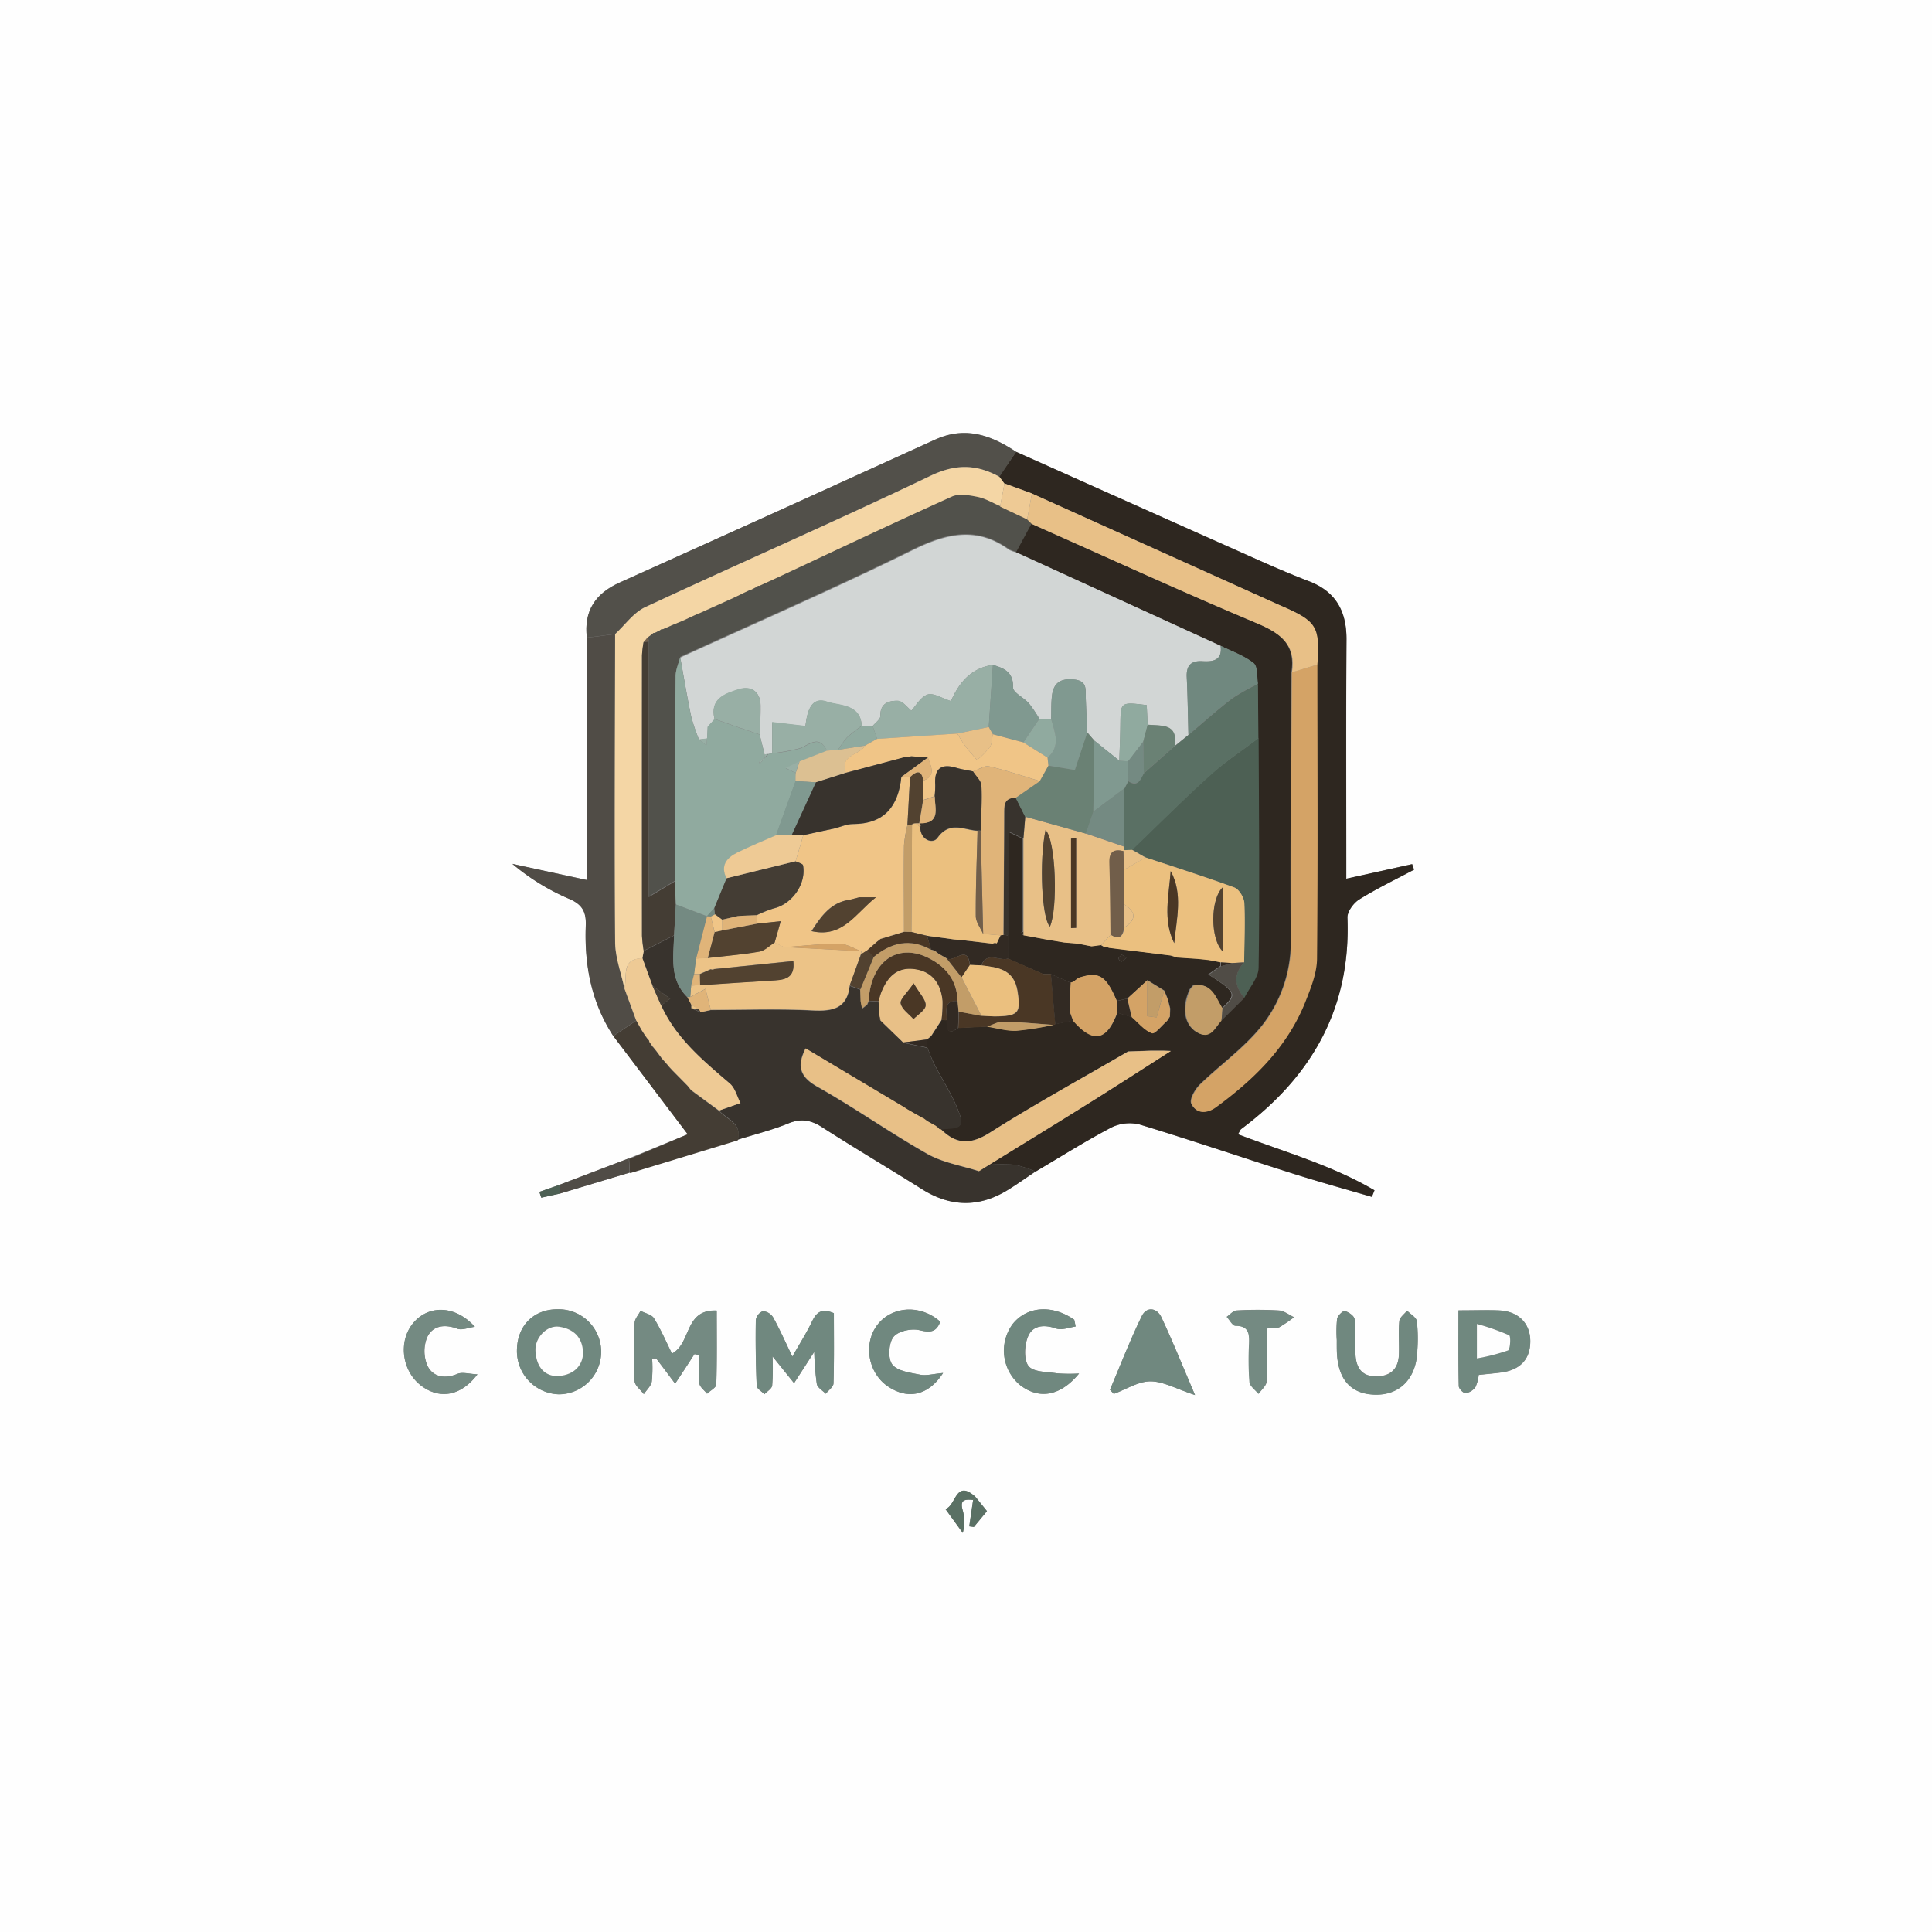 <svg id="Layer_1" data-name="Layer 1" xmlns="http://www.w3.org/2000/svg" viewBox="0 0 500 500"><rect x="0" y="0" width="500" height="500" fill="#808080" stroke="none"/><defs><style>.cls-1{fill:#fefefe;}.cls-2{fill:#2e2720;}.cls-3{fill:#38332d;}.cls-4{fill:#52504a;}.cls-5{fill:#504c46;}.cls-6{fill:#443d34;}.cls-7{fill:#748a82;}.cls-8{fill:#70887f;}.cls-9{fill:#5a7064;}.cls-10{fill:#4d6054;}.cls-11{fill:#d2d6d5;}.cls-12{fill:#f4d6a5;}.cls-13{fill:#51514b;}.cls-14{fill:#d4a366;}.cls-15{fill:#e8c087;}.cls-16{fill:#ebc07f;}.cls-17{fill:#4a3725;}.cls-18{fill:#c29d68;}.cls-19{fill:#322a23;}.cls-20{fill:#eeca95;}.cls-21{fill:#ecc387;}.cls-22{fill:#524230;}.cls-23{fill:#e0b479;}.cls-24{fill:#90aa9f;}.cls-25{fill:#98afa5;}.cls-26{fill:#6a8174;}.cls-27{fill:#809990;}.cls-28{fill:#715e4a;}.cls-29{fill:#f0c587;}.cls-30{fill:#dcc092;}</style></defs><path class="cls-1" d="M25.27,18.45h500v500h-500ZM277.12,406.63c-.34,2.28-.68,4.55-1,6.83l1.19.17,3.39-4.1-2.89-3.59c-5.31-4.88-5.05,2.29-7.87,3.05l4.5,6.19a10.9,10.9,0,0,0-.06-6C273.6,406.31,275.35,406.52,277.12,406.63Zm-106.87-79.3,18-5.41,27.9-8.5c4.38-1.38,8.89-2.48,13.12-4.22,3.32-1.38,5.86-.91,8.79,1,8.51,5.48,17.23,10.63,25.79,16,7.31,4.6,14.62,4.82,22,.36,2.53-1.53,4.94-3.27,7.4-4.91,6.51-3.84,12.92-7.9,19.61-11.41a10.72,10.72,0,0,1,7.32-.77c13.21,4,26.28,8.46,39.44,12.63,6.84,2.17,13.77,4.08,20.65,6.1l.68-1.7c-11-6.46-23.36-9.94-35.3-14.52.5-.81.6-1.17.84-1.35C364.8,297,374.9,279.29,374,255.94c-.06-1.58,1.59-3.82,3.08-4.74,4.55-2.83,9.42-5.17,14.16-7.69l-.49-1.43-17.05,3.77v-5.43c0-18.83-.07-37.66.05-56.49,0-7.33-2.76-12.44-9.81-15.11-4.81-1.82-9.54-3.89-14.25-6q-30.74-13.69-61.44-27.45c-6.5-4.32-13.18-6.72-21-3.15q-40.77,18.64-81.67,37c-6.22,2.81-9.23,7.32-8.42,14.2v62.77l-19.27-4.18a58.56,58.56,0,0,0,14.57,9c3.55,1.48,4.58,3.41,4.43,7.07-.38,10.12,1.45,19.79,7.11,28.45L203.25,312,188,318.24l-18,6.86-5.14,1.8.49,1.51ZM205,368.89l1.15.27a61.07,61.07,0,0,0,.1,7.29c.12,1,1.3,1.81,2,2.71.83-.8,2.36-1.57,2.39-2.4.2-6.25.11-12.52.11-19.11-8.45-.36-6.48,8.41-11.57,11.13-1.51-3-2.87-6.22-4.66-9.12-.61-1-2.3-1.31-3.49-1.94-.54,1.06-1.5,2.1-1.53,3.17-.17,5-.23,10,0,15,.06,1.16,1.55,2.26,2.39,3.38.71-1.07,1.84-2.07,2.05-3.23a35.16,35.16,0,0,0,.09-6l1.06,0c1.54,2,3.08,4.08,4.9,6.51C202,373.54,203.47,371.22,205,368.89Zm31-.58a71.82,71.82,0,0,0,.67,8.35c.19.95,1.51,1.68,2.31,2.51.71-.9,2-1.78,2-2.7.19-6.11.1-12.23.1-18.14-4.19-1.81-5,.94-6.25,3.34s-2.69,4.74-4.49,7.88c-1.94-4-3.34-7.17-5-10.17a3.4,3.4,0,0,0-2.65-1.57,3,3,0,0,0-1.81,2.28q-.13,8.48.23,17c0,.76,1.31,1.47,2,2.2.69-.73,1.85-1.4,2-2.21a61.1,61.1,0,0,0,.09-7.58l5.58,6.92Zm-76.95-.44a11.2,11.2,0,0,0,10.84,11.41,11,11,0,0,0-.08-22C163.48,357.18,159.14,361.44,159.05,367.87Zm153.48,10.26,1,1.06c3.16-1.16,6.31-3.24,9.47-3.25,3.34,0,6.68,1.95,11.55,3.55-3.31-7.74-5.82-14-8.71-20.14-1.18-2.5-3.84-2.8-5.07-.29C317.72,365.28,315.23,371.76,312.53,378.13Zm90.19-20.55c0,6.76-.06,13.19.08,19.62,0,.66,1.21,1.87,1.77,1.82a3.92,3.92,0,0,0,2.55-1.59,10,10,0,0,0,.84-3.14c2.15-.23,4-.39,5.78-.62,5-.66,7.61-3.5,7.56-8.19-.05-4.52-3.06-7.6-7.95-7.86C410.19,357.45,407,357.58,402.72,357.58Zm-31.49,7.68c0,.83,0,1.67,0,2.5.11,7.49,3.53,11.47,9.95,11.6s10.7-4.32,10.89-11.54a41.23,41.23,0,0,0-.13-7.46c-.16-1-1.64-1.82-2.53-2.73-.7.9-1.91,1.74-2,2.69-.27,2.8,0,5.64-.1,8.47-.08,3.81-2.07,5.84-5.91,5.85s-5.22-2.42-5.35-5.82c-.12-3,.1-6-.23-9-.1-.83-1.53-1.84-2.52-2.08-.49-.13-1.84,1.2-2,2A32.16,32.16,0,0,0,371.23,365.26Zm-67.59-3.5c-.11-.58-.22-1.17-.34-1.76-5.71-4-12.33-3.51-16,1.21a11.58,11.58,0,0,0,2,15.7c4.77,3.72,10.32,3,15.25-3a41.84,41.84,0,0,1-5.74-.05c-2.58-.41-6.15-.31-7.36-1.91s-1.05-5.41-.09-7.66c1.23-2.9,4.19-3.12,7.32-2C300.1,362.79,302,362,303.64,361.76Zm-35-1.23c-5-4.52-12.4-4.16-16.22.72s-2.53,12.38,2.53,15.91,10.49,2.67,14.41-3.38c-2.58.23-4.34.76-5.94.44-2.55-.51-5.87-.91-7.21-2.64-1.18-1.51-1-5.46.28-7.09s4.68-2.3,6.76-1.79C266.05,363.4,267.57,363.22,268.6,360.53Zm-120.45,1.3c-5.38-5.9-12.31-5.51-16.08-.81s-2.78,12.21,2.12,16c4.69,3.6,10.25,2.89,14.62-2.88-2.24-.1-3.9-.64-5.13-.14-3.29,1.37-6.34.85-7.79-2.05a9.57,9.57,0,0,1-.1-7.39c1.38-2.95,4.39-3.51,7.74-2.25C144.83,362.79,146.6,362,148.15,361.83Zm205,.45c1.65-.17,2.58,0,3.25-.38a37.74,37.74,0,0,0,3.76-2.56c-1.3-.61-2.58-1.66-3.92-1.75a93,93,0,0,0-10.95,0c-.87,0-1.69,1.06-2.53,1.63.76.82,1.52,2.33,2.28,2.33,3.43,0,3.61,2,3.52,4.62a78.47,78.47,0,0,0,.1,9.94c.11,1.08,1.52,2,2.33,3.05.72-1.06,2-2.08,2.06-3.17C353.24,371.59,353.1,367.12,353.1,362.28Z" transform="translate(-25.27 -18.45)"/><path class="cls-2" d="M288.23,135.39q30.72,13.73,61.44,27.45c4.71,2.09,9.44,4.16,14.25,6,7.05,2.67,9.86,7.78,9.81,15.11-.12,18.83-.05,37.66-.05,56.49v5.43l17.05-3.77.49,1.43c-4.74,2.52-9.61,4.86-14.16,7.69-1.49.92-3.14,3.16-3.08,4.74.92,23.35-9.18,41.05-27.48,54.69-.24.18-.34.54-.84,1.35C357.6,316.56,370,320,381,326.5l-.68,1.7c-6.88-2-13.81-3.93-20.65-6.1-13.16-4.17-26.23-8.63-39.44-12.63a10.72,10.72,0,0,0-7.32.77c-6.69,3.51-13.1,7.57-19.61,11.41a30.65,30.65,0,0,0-5.45-1.77,45.29,45.29,0,0,0-6.59,0c8.6-5.31,17.23-10.58,25.79-15.94,7.12-4.45,14.17-9,21.25-13.53l-2-.07-3.07,0-6,.21c-12,7-24.09,13.61-35.76,21-5,3.17-8.71,3.09-12.69-.89,2.14-.53,6.21.5,5-3.4-1.5-4.7-4.43-8.94-6.68-13.41-.71-1.41-1.25-2.91-1.87-4.36,0-.69,0-1.38,0-2.07v0l1.07-.87,2.73-4.22,1.25.11c.11,2,.11,4.2,3,2l7.49-.35c2.54.39,5.1,1.18,7.62,1.07a79.82,79.82,0,0,0,9.62-1.53l.39-.18,4.6-.92c5.17,5.94,8.73,5.31,11.45-2l3.78,1.12c1.7,1.47,3.23,3.42,5.21,4.17.79.29,2.58-2.06,3.92-3.21l.71-1.1c0-.69.05-1.38.07-2.07l-.63-2.47-.9-2.17-4.36-2.69L317,276.88l-2.72.62c-2.81-6.61-4.64-7.7-9.94-5.94l-1.14.88a2.18,2.18,0,0,1-.89.33l-5.16-2.24h-1l-1,0-9.06-4V233.67l3.85,1.84v3q0,9.47,0,18.94c0,.68,0,1.36,0,2-.12.1-.35.24-.33.29a5.23,5.23,0,0,0,.37.7l6.11,1.13,4.43.74,3.59.31,3.53.69,2.43-.33,1,.59.95.11,16.09,2,1.62.51,5.36.36,2.88.3,3.1.6c0,.33,0,.66,0,1l-3.12,2.17c7.23,4.65,7.4,5.11,3.53,8.72-1.77-2.88-2.78-6.74-7.49-5.89l-.85,1c-2.12,4.65-1.48,9,1.63,11,3.62,2.26,4.71-1,6.45-2.94q3-2.93,5.92-5.87c1.3-2.61,3.68-5.22,3.71-7.85.25-19.8,0-39.62,0-59.43q-.08-7-.13-14.06c-.33-1.81,0-4.43-1.13-5.28-2.5-2-5.67-3.05-8.57-4.5l-52.91-24.2,4-7.38c19.48,8.66,38.86,17.57,58.52,25.82,6.11,2.57,9.93,5.54,8.86,12.59-.09,23-.36,46-.19,69a35,35,0,0,1-8.95,24.25c-4.38,4.93-9.86,8.88-14.61,13.51-1.25,1.21-2.72,3.82-2.21,4.91,1.28,2.73,4,2.63,6.36.91,9.95-7.3,18.59-15.77,23.18-27.53,1.38-3.53,2.87-7.33,2.9-11,.24-25.32.11-50.64.09-76,.71-9.81-.14-11.21-9.2-15.15-1.07-.46-2.12-1-3.19-1.43l-61.49-27.71-7.13-2.58-1.28-1.73ZM315.57,265.5c-.34.38-.84.7-.83,1s.67.87.81.81a5.11,5.11,0,0,0,1.2-1Z" transform="translate(-25.27 -18.45)"/><path class="cls-3" d="M281.22,319.87a45.29,45.29,0,0,1,6.59,0,30.65,30.65,0,0,1,5.45,1.77c-2.46,1.64-4.87,3.38-7.4,4.91-7.39,4.46-14.7,4.24-22-.36-8.56-5.4-17.28-10.55-25.79-16-2.93-1.88-5.47-2.35-8.79-1-4.23,1.74-8.74,2.84-13.12,4.22,1.21-4.3-2.76-5.32-4.79-7.56l5.54-1.94c-.9-1.71-1.39-3.89-2.75-5.05-6.9-5.91-13.89-11.67-17.77-20.21l2.33-1.73-4.59-3.39q-1.29-3.56-2.6-7.11c.12-.62.23-1.24.35-1.86l7.85-4c-.16,5.61-1.24,11.41,3.45,16l1.05,2a5.16,5.16,0,0,0,0,.88l2.34,1,2.67-.58c8.78,0,17.58-.32,26.35.13,5.2.26,8.91-.46,9.59-6.39l2.78,1,.09,3,.36,1.91,1.3-1c.15-.32.29-.65.44-1h0l2.55.15.28,4c-.09.11-.28.29-.25.34a5.82,5.82,0,0,0,.48.63l5.9,5.72,6.15,1.29c.62,1.45,1.16,3,1.87,4.36,2.25,4.47,5.18,8.71,6.68,13.41,1.24,3.9-2.83,2.87-5,3.4a.51.51,0,0,1-.61-.34l-1.07-.79.08.08-2-1.12h0l-1.2-.89.11.14-2.05-1.15.09.06-2-1.15h0l-1.47-.93-25-14.92c-2.34,4.7-1.38,7.4,3.1,9.93,9.68,5.46,18.79,11.92,28.47,17.39,4,2.25,8.84,3,13.3,4.45l1.59-1Z" transform="translate(-25.27 -18.45)"/><path class="cls-4" d="M288.23,135.39l-4.31,6.45c-5.87-3.24-11.23-3.43-17.76-.31-24.44,11.7-49.3,22.53-73.86,34-3.05,1.42-5.26,4.65-7.85,7l-7.3.93c-.81-6.88,2.2-11.39,8.42-14.2q40.88-18.43,81.67-37C275.05,128.67,281.73,131.07,288.23,135.39Z" transform="translate(-25.27 -18.45)"/><path class="cls-5" d="M177.15,183.49l7.3-.93c0,26.56-.17,53.12,0,79.67,0,4,1.56,8,2.4,12,1,2.77,2,5.54,3.07,8.32l-5.95,4c-5.66-8.66-7.49-18.33-7.11-28.45.15-3.66-.88-5.59-4.43-7.07a58.56,58.56,0,0,1-14.57-9l19.27,4.18Z" transform="translate(-25.27 -18.45)"/><path class="cls-6" d="M184,286.59l5.95-4,1.4,2.5.91,1.42,0,0,.78,1.07a.62.62,0,0,1,.33.6l.95,1.35,0-.05.9,1.12,0,0c.43.59.87,1.17,1.31,1.76l-.07-.05,1,1.11-.06-.05,1,1.11-.05,0,1,1.08,3.94,4,.88,1.1,7.26,5.35c2,2.24,6,3.26,4.79,7.56l-27.9,8.5-.22-3.68L203.25,312Z" transform="translate(-25.27 -18.45)"/><path class="cls-7" d="M205,368.89c-1.51,2.33-3,4.65-5,7.62-1.82-2.43-3.36-4.47-4.9-6.51l-1.06,0a35.16,35.16,0,0,1-.09,6c-.21,1.16-1.34,2.16-2.05,3.23-.84-1.12-2.33-2.22-2.39-3.38-.27-5-.21-10,0-15,0-1.07,1-2.11,1.53-3.17,1.19.63,2.88.95,3.49,1.94,1.79,2.9,3.15,6.08,4.66,9.12,5.09-2.72,3.12-11.49,11.57-11.13,0,6.59.09,12.86-.11,19.11,0,.83-1.56,1.6-2.39,2.4-.71-.9-1.89-1.74-2-2.71a61.07,61.07,0,0,1-.1-7.29Z" transform="translate(-25.27 -18.45)"/><path class="cls-8" d="M236,368.31l-5.23,8.07-5.58-6.92a61.1,61.1,0,0,1-.09,7.58c-.12.81-1.28,1.48-2,2.21-.7-.73-2-1.44-2-2.2q-.37-8.48-.23-17a3,3,0,0,1,1.81-2.28,3.4,3.4,0,0,1,2.65,1.57c1.68,3,3.08,6.16,5,10.17,1.8-3.14,3.25-5.46,4.49-7.88s2.06-5.15,6.25-3.34c0,5.91.09,12-.1,18.14,0,.92-1.32,1.8-2,2.7-.8-.83-2.12-1.56-2.31-2.51A71.82,71.82,0,0,1,236,368.31Z" transform="translate(-25.27 -18.45)"/><path class="cls-8" d="M159.05,367.87c.09-6.43,4.43-10.69,10.76-10.56a11,11,0,0,1,.08,22A11.2,11.2,0,0,1,159.05,367.87Zm9.93,6.7c4.46.08,7.23-2.53,7.15-6.13-.1-3.92-2.49-6.07-6.12-6.62-3.21-.48-6.37,2.8-6.18,6.24C164,371.8,165.78,374.29,169,374.57Z" transform="translate(-25.27 -18.45)"/><path class="cls-8" d="M312.53,378.13c2.7-6.37,5.19-12.85,8.22-19.07,1.23-2.51,3.89-2.21,5.07.29,2.89,6.11,5.4,12.4,8.71,20.14-4.87-1.6-8.21-3.56-11.55-3.55-3.16,0-6.31,2.09-9.47,3.25Z" transform="translate(-25.27 -18.45)"/><path class="cls-8" d="M402.72,357.58c4.31,0,7.47-.13,10.63,0,4.89.26,7.9,3.34,7.95,7.86.05,4.69-2.54,7.53-7.56,8.19-1.81.23-3.63.39-5.78.62a10,10,0,0,1-.84,3.14,3.92,3.92,0,0,1-2.55,1.59c-.56.05-1.76-1.16-1.77-1.82C402.66,370.77,402.72,364.34,402.72,357.58ZM407.49,370a51.09,51.09,0,0,0,8-2.09c.59-.25.78-3.67.29-3.92a60.66,60.66,0,0,0-8.33-2.92Z" transform="translate(-25.27 -18.45)"/><path class="cls-8" d="M371.23,365.26a32.16,32.16,0,0,1,.09-5.47c.14-.81,1.49-2.14,2-2,1,.24,2.42,1.25,2.52,2.08.33,3,.11,6,.23,9,.13,3.4,1.51,5.83,5.35,5.82s5.83-2,5.91-5.85c.06-2.83-.17-5.67.1-8.47.09-.95,1.3-1.79,2-2.69.89.91,2.37,1.71,2.53,2.73a41.23,41.23,0,0,1,.13,7.46c-.19,7.22-4.41,11.66-10.89,11.54s-9.84-4.11-9.95-11.6C371.22,366.93,371.23,366.09,371.23,365.26Z" transform="translate(-25.27 -18.45)"/><path class="cls-8" d="M303.64,361.76c-1.67.22-3.54,1-5,.54-3.13-1.09-6.09-.87-7.32,2-1,2.25-1.19,6,.09,7.66s4.78,1.5,7.36,1.91a41.84,41.84,0,0,0,5.74.05c-4.93,6-10.48,6.68-15.25,3a11.58,11.58,0,0,1-2-15.7c3.66-4.72,10.28-5.22,16-1.21C303.42,360.59,303.53,361.18,303.64,361.76Z" transform="translate(-25.27 -18.45)"/><path class="cls-8" d="M268.6,360.53c-1,2.69-2.55,2.87-5.39,2.17-2.08-.51-5.61.27-6.76,1.79s-1.46,5.58-.28,7.09c1.34,1.73,4.66,2.13,7.21,2.64,1.6.32,3.36-.21,5.94-.44-3.92,6.05-9.34,6.91-14.41,3.38s-6.27-11.13-2.53-15.91S263.59,356,268.6,360.53Z" transform="translate(-25.27 -18.45)"/><path class="cls-7" d="M148.15,361.83c-1.55.2-3.32,1-4.62.47-3.35-1.26-6.36-.7-7.74,2.25a9.57,9.57,0,0,0,.1,7.39c1.45,2.9,4.5,3.42,7.79,2.05,1.23-.5,2.89,0,5.13.14-4.37,5.77-9.93,6.48-14.62,2.88-4.9-3.78-5.9-11.28-2.12-16S142.77,355.93,148.15,361.83Z" transform="translate(-25.27 -18.45)"/><path class="cls-7" d="M353.1,362.28c0,4.84.14,9.31-.1,13.75-.05,1.09-1.34,2.11-2.06,3.17-.81-1-2.22-2-2.33-3.05a78.47,78.47,0,0,1-.1-9.94c.09-2.59-.09-4.61-3.52-4.62-.76,0-1.52-1.51-2.28-2.33.84-.57,1.66-1.59,2.53-1.63a93,93,0,0,1,10.95,0c1.34.09,2.62,1.14,3.92,1.75a37.74,37.74,0,0,1-3.76,2.56C355.68,362.25,354.75,362.11,353.1,362.28Z" transform="translate(-25.27 -18.45)"/><path class="cls-5" d="M188,318.24l.22,3.68-18,5.41c-.08-.74-.16-1.49-.23-2.23Z" transform="translate(-25.27 -18.45)"/><path class="cls-9" d="M277.12,406.63c-1.77-.11-3.52-.32-2.75,2.51a10.9,10.9,0,0,1,.06,6l-4.5-6.19c2.82-.76,2.56-7.93,7.87-3.05A6.34,6.34,0,0,0,277.12,406.63Z" transform="translate(-25.27 -18.45)"/><path class="cls-9" d="M277.8,405.94l2.89,3.59-3.39,4.1-1.19-.17c.33-2.28.67-4.55,1-6.83A6.34,6.34,0,0,1,277.8,405.94Z" transform="translate(-25.27 -18.45)"/><path class="cls-10" d="M170,325.1c.07.74.15,1.49.23,2.23l-4.88,1.08-.49-1.51Z" transform="translate(-25.27 -18.45)"/><path class="cls-11" d="M288.25,161.39l52.91,24.2c.51,3.74-1.9,4.15-4.66,4-3-.19-4.24,1.12-4.1,4.12.24,5,.3,9.95.44,14.93l-3.61,2.93c1-6-3.44-5.19-6.94-5.55-.09-1.73-.17-3.46-.25-5.09-6.77-.82-6.75-.82-6.82,5,0,3.13-.18,6.25-.28,9.38l-6.45-5.18L306.66,208c-.13-2.94-.29-5.88-.39-8.82-.08-2.24.52-4.54-3.11-4.88s-5.28,1-5.66,4.33c-.23,2-.14,3.93-.19,5.9l-3.06-.05a34.82,34.82,0,0,0-2.7-4c-1.31-1.49-4.13-2.78-4.1-4.1.1-4-2.31-5-5.22-5.84-5.94.8-8.94,5-10.86,9.35-2.36-.73-4.54-2.19-6.06-1.68-1.79.6-3,2.9-4.19,4.16-1-.78-2.24-2.51-3.51-2.55-2.23-.06-4.62.6-4.5,3.95,0,.84-1.29,1.72-2,2.59l-2.85,0c-.16-5.79-6.16-5.26-8.9-6.25-4.76-1.73-5.31,3.93-5.65,6.28l-8.61-1v8.08a5.63,5.63,0,0,0-.93.12l-1,.21c-.42-1.72-.85-3.45-1.27-5.18.08-2.48.24-5,.21-7.46,0-3.78-2.5-5.27-5.65-4.28-3.47,1.09-7.56,2.42-6.24,7.71h0l-1.78,2-.14,3-2.11.27a48.5,48.5,0,0,1-2-5.84c-1.07-5.11-1.92-10.25-2.86-15.38,20.12-9.23,40.44-18.06,60.28-27.86,8.73-4.3,16.53-6.06,24.84,0A7.61,7.61,0,0,0,288.25,161.39Z" transform="translate(-25.27 -18.45)"/><path class="cls-12" d="M186.87,274.23c-.84-4-2.37-8-2.4-12-.19-26.55-.05-53.11,0-79.67,2.59-2.39,4.8-5.62,7.85-7,24.56-11.46,49.42-22.29,73.86-34,6.53-3.12,11.89-2.93,17.76.31.43.58.85,1.16,1.28,1.73-.38,2-.75,4-1.13,6-2-.82-3.85-2-5.9-2.39s-4.76-.9-6.6-.07c-15.24,6.87-30.34,14-45.49,21.11l-4.38,2a.41.41,0,0,0-.51.17l-1.57.82-.43.12-2.13,1,.05,0-2.09,1,0,0-9,4.06,0-.05-4.11,1.9v0L199,180.36l.05,0-2.3,1a.61.61,0,0,0-.62.21l-1.51.76a.38.38,0,0,0-.49.18l-1.2.89v-.06l-1.1,1.36a27,27,0,0,0-.42,3.43q-.06,36.28,0,72.58a34.68,34.68,0,0,0,.45,3.91c-.12.62-.23,1.24-.35,1.86C185.84,266.57,187.72,271.21,186.87,274.23Z" transform="translate(-25.27 -18.45)"/><path class="cls-13" d="M196.17,181.52a.61.61,0,0,1,.62-.21l2.3-1-.05,0,2.92-1.21v0l4.11-1.9,0,.05,9-4.06,0,0,2.09-1-.05,0,2.13-1,.43-.12,1.57-.82a.41.41,0,0,1,.51-.17l4.38-2c15.15-7.08,30.25-14.24,45.49-21.11,1.84-.83,4.46-.36,6.6.07s3.94,1.57,5.9,2.39l7,3.31,1.16,1.14-4,7.38a7.61,7.61,0,0,1-1.84-.69c-8.31-6-16.11-4.27-24.84,0-19.84,9.8-40.16,18.63-60.28,27.86-.41,1.63-1.17,3.26-1.18,4.89-.14,17.69-.15,35.39-.2,53.08l-6.75,4.05V184.46l-.19-1.17v.06l1.2-.89a.38.38,0,0,1,.49-.18Z" transform="translate(-25.27 -18.45)"/><path class="cls-14" d="M366.21,190.44c0,25.33.15,50.65-.09,76,0,3.7-1.52,7.5-2.9,11C358.63,289.2,350,297.67,340,305c-2.35,1.72-5.08,1.82-6.36-.91-.51-1.09,1-3.7,2.21-4.91,4.75-4.63,10.23-8.58,14.61-13.51a35,35,0,0,0,8.95-24.25c-.17-23,.1-46,.19-69Z" transform="translate(-25.27 -18.45)"/><path class="cls-10" d="M351,209.43c.08,19.81.3,39.63,0,59.43,0,2.63-2.41,5.24-3.71,7.85-2.6-3-2.87-6.12-.07-9.2.06-5.14.3-10.28.05-15.39-.08-1.41-1.36-3.53-2.59-4-7.59-2.8-15.31-5.23-23-7.78l-3.48-2c6.77-6.5,13.4-13.14,20.36-19.43C342.45,215.48,346.84,212.59,351,209.43Z" transform="translate(-25.27 -18.45)"/><path class="cls-15" d="M268.16,310.36a.51.51,0,0,0,.61.34c4,4,7.7,4.06,12.69.89,11.67-7.41,23.81-14.06,35.76-21l6-.21,3.07,0,2,.07c-7.08,4.52-14.13,9.08-21.25,13.53-8.56,5.36-17.19,10.63-25.79,15.94l-1,.62-1.59,1c-4.46-1.44-9.31-2.2-13.3-4.45-9.68-5.47-18.79-11.93-28.47-17.39-4.48-2.53-5.44-5.23-3.1-9.93l25,14.92,1.47.93h0l2,1.15-.09-.06,2.05,1.15-.11-.14,1.2.89h0l2,1.12-.08-.08Z" transform="translate(-25.27 -18.45)"/><path class="cls-15" d="M366.21,190.44l-6.57,2c1.07-7-2.75-10-8.86-12.59-19.66-8.25-39-17.16-58.52-25.82l-1.16-1.14,1.23-6.72,61.49,27.71c1.07.47,2.12,1,3.19,1.43C366.07,179.23,366.92,180.63,366.21,190.44Z" transform="translate(-25.27 -18.45)"/><path class="cls-16" d="M321.72,240.35c7.68,2.55,15.4,5,23,7.78,1.23.46,2.51,2.58,2.59,4,.25,5.11,0,10.25-.05,15.39l-3.07.18-2.94-.17-3.1-.6-2.88-.3-5.36-.36-1.62-.51-16.09-2a.89.89,0,0,0-.95-.11l-1-.59,2.49-2.73c2.27,1.52,3.18.42,3.5-1.81,3.12-2,3.14-4,0-6l0-9Zm7.44,22.19c.58-6.32,2.32-12.7-.92-18.66C327.8,250.18,326.15,256.53,329.16,262.54Zm12.64,2.2V248C338.39,251.12,338.47,261.78,341.8,264.74Z" transform="translate(-25.27 -18.45)"/><path class="cls-15" d="M312.73,260.32l-2.5,2.73-2.43.33-3.53-.69-3.6-.31-4.42-.74-6.11-1.13,0-1c0-.68,0-1.36,0-2q0-9.47,0-18.94v-3c.16-1.91.33-3.82.49-5.73l15.78,4.38,9.86,3.38c0,.31.05.62.07.93l-.25.23c-2.42-.56-3.69.07-3.59,2.89C312.63,247.83,312.64,254.08,312.73,260.32Zm-16.88-27.06c-1.69,8.24-1,22.9,1.14,25C299.09,253.63,298.55,235.89,295.85,233.26Zm7.93,2.09-1.33.14v23.15l1.33-.06Z" transform="translate(-25.27 -18.45)"/><path class="cls-9" d="M316.26,238.47c0-.31-.05-.62-.07-.93l.06-15c.34-.64.69-1.27,1-1.9,2.5,1.63,3.15-.41,4-2l7.94-7,3.61-2.93c3.76-3.17,7.42-6.47,11.32-9.46a53.31,53.31,0,0,1,6.7-3.78q.06,7,.13,14.06c-4.15,3.16-8.54,6-12.39,9.53-7,6.29-13.59,12.93-20.36,19.43Z" transform="translate(-25.27 -18.45)"/><path class="cls-8" d="M350.86,195.37a53.31,53.31,0,0,0-6.7,3.78c-3.9,3-7.56,6.29-11.32,9.46-.14-5-.2-10-.44-14.93-.14-3,1.08-4.31,4.1-4.12,2.76.18,5.17-.23,4.66-4,2.9,1.45,6.07,2.54,8.57,4.5C350.82,190.94,350.53,193.56,350.86,195.37Z" transform="translate(-25.27 -18.45)"/><path class="cls-15" d="M252.91,281.55c-.09-1.33-.19-2.66-.28-4,.24-.79.42-1.6.73-2.37,1.57-3.86,4.1-6.54,8.63-5.94s6.78,3.81,7.22,8.2a31.48,31.48,0,0,1-.27,4.93l-2.73,4.22-1.07.87v0l-6.11.78-5.9-5.72C253.07,282.2,253,281.87,252.91,281.55Zm8.81-8.62c-1.75,2.58-3.56,4.09-3.35,5.2.29,1.51,2.13,2.72,3.31,4.06,1.12-1.18,3.1-2.33,3.15-3.56C264.9,277.17,263.3,275.64,261.72,272.93Z" transform="translate(-25.27 -18.45)"/><path class="cls-17" d="M286.21,266.52l9.06,4,1,0h1l1.14,13-.39.18c-4.37-.31-8.73-.75-13.1-.85-1.37,0-2.76.85-4.14,1.31l-7.49.35c.05-1.42.1-2.83.14-4.25l5.92,1.06c1.49.07,3,.22,4.46.17,5.21-.17,5.68-1.22,4.86-6.41-.9-5.76-5-6.25-9.41-6.77C280.7,264.47,283.91,267.31,286.21,266.52Z" transform="translate(-25.27 -18.45)"/><path class="cls-14" d="M314.38,280.57c-2.72,7.34-6.28,8-11.45,2-.25-.7-.51-1.39-.76-2.09l0-5,.15-2.75a2.18,2.18,0,0,0,.89-.33l1.14-.88c5.3-1.76,7.13-.67,9.94,5.94Z" transform="translate(-25.27 -18.45)"/><path class="cls-17" d="M268.94,282.39a31.48,31.48,0,0,0,.27-4.93c-.44-4.39-2.57-7.57-7.22-8.2s-7.06,2.08-8.63,5.94c-.31.77-.49,1.58-.73,2.37l-2.55-.15c.56-10.08,7.39-15,15.35-11.11,4.7,2.31,7.51,5.84,7.66,11.22-4.08-.15-2.5,3-2.9,5Z" transform="translate(-25.27 -18.45)"/><path class="cls-18" d="M334.17,273.51c4.71-.85,5.72,3,7.49,5.89-.08,1.06-.17,2.12-.26,3.18-1.74,1.89-2.83,5.2-6.45,2.94-3.11-1.94-3.75-6.32-1.63-11Z" transform="translate(-25.27 -18.45)"/><path class="cls-19" d="M286.21,266.52c-2.3.79-5.51-2-7,1.79l-2.93-.12c-.57-5.51-4.17-.49-6-1.71l-2.07-1.19-1-.78-1-.31c-.35-1.19-.69-2.38-1-3.57l7,.95,2,.17,8,.93,1-.07,1-2.1a6.32,6.32,0,0,1,.76-.11l1.23.12Z" transform="translate(-25.27 -18.45)"/><path class="cls-14" d="M327.29,282.65c-1.34,1.15-3.13,3.5-3.92,3.21-2-.75-3.51-2.7-5.21-4.17-.37-1.6-.75-3.21-1.12-4.81l5.14-4.73v9.28l2.43.32q1-3.47,1.93-6.91l.9,2.17.63,2.47c0,.69-.05,1.38-.07,2.07C327.76,281.92,327.52,282.28,327.29,282.65Z" transform="translate(-25.27 -18.45)"/><path class="cls-3" d="M286.21,260.52,285,260.4c.06-10.32.14-20.64.18-31,0-2.21-.32-4.52,3-4.52l2.43,4.86c-.16,1.91-.33,3.82-.49,5.73l-3.85-1.84Z" transform="translate(-25.27 -18.45)"/><path class="cls-5" d="M341.4,282.58c.09-1.06.18-2.12.26-3.18,3.87-3.61,3.7-4.07-3.53-8.72l3.12-2.17,2.93-.82,3.07-.18c-2.8,3.08-2.53,6.15.07,9.2Q344.37,279.65,341.4,282.58Z" transform="translate(-25.27 -18.45)"/><path class="cls-20" d="M292.33,146.15l-1.23,6.72-7-3.31c.38-2,.75-4,1.13-6Z" transform="translate(-25.27 -18.45)"/><path class="cls-19" d="M302.35,272.77l-.15,2.75,0,5c.25.7.51,1.39.76,2.09l-4.6.92-1.14-13Z" transform="translate(-25.27 -18.45)"/><path class="cls-18" d="M280.7,284.16c1.38-.46,2.77-1.34,4.14-1.31,4.37.1,8.73.54,13.1.85a79.82,79.82,0,0,1-9.62,1.53C285.8,285.34,283.24,284.55,280.7,284.16Z" transform="translate(-25.27 -18.45)"/><path class="cls-18" d="M326.54,274.84q-1,3.45-1.93,6.91l-2.43-.32v-9.28Z" transform="translate(-25.27 -18.45)"/><path class="cls-19" d="M270.19,282.5c.4-2-1.18-5.12,2.9-5,.08.91.17,1.82.26,2.73,0,1.42-.09,2.83-.14,4.25C270.3,286.7,270.3,284.52,270.19,282.5Z" transform="translate(-25.27 -18.45)"/><path class="cls-3" d="M290.06,238.54q0,9.47,0,18.94Q290.07,248,290.06,238.54Z" transform="translate(-25.27 -18.45)"/><path class="cls-19" d="M317,276.88c.37,1.6.75,3.21,1.12,4.81l-3.78-1.12-.06-3.07Z" transform="translate(-25.27 -18.45)"/><path class="cls-19" d="M259,288.24l6.11-.78c0,.69,0,1.38,0,2.07Z" transform="translate(-25.27 -18.45)"/><path class="cls-19" d="M323.2,290.36l-6,.21Z" transform="translate(-25.27 -18.45)"/><path class="cls-19" d="M315.57,265.5l1.18.8a5.11,5.11,0,0,1-1.2,1c-.14.06-.79-.51-.81-.81S315.23,265.88,315.57,265.5Z" transform="translate(-25.27 -18.45)"/><path class="cls-19" d="M296.25,261.64l4.42.74Z" transform="translate(-25.27 -18.45)"/><path class="cls-19" d="M344.18,267.69l-2.93.82c0-.33,0-.66,0-1Z" transform="translate(-25.27 -18.45)"/><path class="cls-19" d="M304.27,262.69l3.53.69Z" transform="translate(-25.27 -18.45)"/><path class="cls-19" d="M335.26,266.62l2.88.3Z" transform="translate(-25.27 -18.45)"/><path class="cls-18" d="M328.07,279.48l-.63-2.47Z" transform="translate(-25.27 -18.45)"/><path class="cls-19" d="M334.17,273.51l-.85,1Z" transform="translate(-25.27 -18.45)"/><path class="cls-19" d="M328.26,290.4l-2-.07Z" transform="translate(-25.27 -18.45)"/><path class="cls-19" d="M265.14,287.48l1.07-.87Z" transform="translate(-25.27 -18.45)"/><path class="cls-19" d="M328.28,265.75l1.62.51Z" transform="translate(-25.27 -18.45)"/><path class="cls-18" d="M327.29,282.65c.23-.37.47-.73.71-1.1C327.76,281.92,327.52,282.28,327.29,282.65Z" transform="translate(-25.27 -18.45)"/><path class="cls-3" d="M290.1,259.52l0,1a5.23,5.23,0,0,1-.37-.7C289.75,259.76,290,259.62,290.1,259.52Z" transform="translate(-25.27 -18.45)"/><path class="cls-19" d="M304.38,271.56l-1.14.88Z" transform="translate(-25.27 -18.45)"/><path class="cls-19" d="M296.23,270.52l-1,0Z" transform="translate(-25.27 -18.45)"/><path class="cls-19" d="M311.24,263.64a.89.89,0,0,1,.95.11Z" transform="translate(-25.27 -18.45)"/><path class="cls-21" d="M245.16,273.52c-.68,5.93-4.39,6.65-9.59,6.39-8.77-.45-17.57-.13-26.35-.13-.43-1.68-.85-3.35-1.37-5.43l-3.95,2.11.24-2.95,2.31-.12c6.48-.42,13-.87,19.44-1.25,2.93-.16,5.15-.89,4.69-5l-20.44,2.08-1,.07-2.81,1.24-1.46-.08c.17-1.31.34-2.63.5-3.95l3-.15c4.46-.52,8.95-.88,13.36-1.64,1.41-.24,2.64-1.54,3.95-2.36l2.47,1.18,20,1.06c0,.23,0,.47-.06.7Q246.65,269.43,245.16,273.52Z" transform="translate(-25.27 -18.45)"/><path class="cls-20" d="M186.87,274.23c.85-3-1-7.66,4.65-7.8q1.3,3.56,2.6,7.11c.75,1.71,1.51,3.41,2.26,5.12,3.88,8.54,10.87,14.3,17.77,20.21,1.36,1.16,1.85,3.34,2.75,5.05l-5.54,1.94-7.26-5.35-.88-1.1-3.94-4-1-1.08.05,0-1-1.11.06.05-1-1.11.07.05c-.44-.58-.88-1.17-1.31-1.76l0,0-.9-1.12,0,.05-.95-1.35a.62.62,0,0,0-.33-.6l-.78-1.07,0,0c-.31-.47-.61-.94-.91-1.42l-1.4-2.5C188.92,279.77,187.89,277,186.87,274.23Z" transform="translate(-25.27 -18.45)"/><path class="cls-6" d="M193.16,184.46v66.15l6.75-4.05.27,5.94q-.24,4-.46,8l-7.85,4a34.68,34.68,0,0,1-.45-3.91q0-36.29,0-72.58a27,27,0,0,1,.42-3.43Z" transform="translate(-25.27 -18.45)"/><path class="cls-7" d="M199.72,260.53q.22-4,.46-8l8.06,3.06q-1.41,5.49-2.83,11c-.16,1.32-.33,2.64-.49,3.95l-.78,3-.24,2.95c-.25,0-.49,0-.73,0C198.48,271.94,199.56,266.14,199.72,260.53Z" transform="translate(-25.27 -18.45)"/><path class="cls-18" d="M273.35,280.26c-.09-.91-.18-1.82-.26-2.73-.15-5.38-3-8.91-7.66-11.22-8-3.9-14.79,1-15.35,11.11h0c-.15.32-.29.65-.44,1l-1.3,1-.36-1.91-.09-3,3.46-8.4c4.55-3.74,9.43-4.95,14.85-1.89l1,.31,1,.78,2.07,1.19,3.84,4.87,5.16,10Z" transform="translate(-25.27 -18.45)"/><path class="cls-22" d="M251.4,266.09l-3.46,8.4-2.78-1q1.49-4.09,3-8.19l1.55-1Z" transform="translate(-25.27 -18.45)"/><path class="cls-23" d="M203.17,276.5c.24,0,.48,0,.73,0l3.95-2.11c.52,2.08.94,3.75,1.37,5.43l-2.68.58-.4-.72-1.92-1.14Z" transform="translate(-25.27 -18.45)"/><path class="cls-6" d="M196.38,278.66c-.75-1.71-1.51-3.41-2.26-5.12l4.59,3.39Z" transform="translate(-25.27 -18.45)"/><path class="cls-22" d="M248,277.53l.36,1.91Z" transform="translate(-25.27 -18.45)"/><path class="cls-21" d="M204.22,278.5l1.92,1.14-1.93-.26A5.16,5.16,0,0,1,204.22,278.5Z" transform="translate(-25.27 -18.45)"/><path class="cls-6" d="M204.21,279.38l1.93.26.4.72Z" transform="translate(-25.27 -18.45)"/><path class="cls-19" d="M267.17,309.65l-2-1.12Z" transform="translate(-25.27 -18.45)"/><path class="cls-19" d="M264.11,307.78l-2.05-1.15Z" transform="translate(-25.27 -18.45)"/><path class="cls-19" d="M262.15,306.69l-2-1.15Z" transform="translate(-25.27 -18.45)"/><path class="cls-19" d="M260.19,305.54l-1.47-.93Z" transform="translate(-25.27 -18.45)"/><path class="cls-19" d="M265.2,308.53l-1.2-.89Z" transform="translate(-25.27 -18.45)"/><path class="cls-2" d="M268.16,310.36l-1.07-.79Z" transform="translate(-25.27 -18.45)"/><path class="cls-2" d="M278.61,321.46l1.59-1Z" transform="translate(-25.27 -18.45)"/><path class="cls-17" d="M252.91,281.55c.08.32.16.65.23,1a5.82,5.82,0,0,1-.48-.63C252.63,281.84,252.82,281.66,252.91,281.55Z" transform="translate(-25.27 -18.45)"/><path class="cls-17" d="M249.69,278.4c.15-.32.29-.65.44-1C250,277.75,249.84,278.08,249.69,278.4Z" transform="translate(-25.27 -18.45)"/><path class="cls-5" d="M195.16,290.54c.43.59.87,1.18,1.31,1.76C196,291.71,195.59,291.13,195.16,290.54Z" transform="translate(-25.27 -18.45)"/><path class="cls-5" d="M194.24,289.4l.9,1.12Z" transform="translate(-25.27 -18.45)"/><path class="cls-5" d="M196.4,292.25l1,1.11Z" transform="translate(-25.27 -18.45)"/><path class="cls-5" d="M197.32,293.31l1,1.11Z" transform="translate(-25.27 -18.45)"/><path class="cls-5" d="M198.26,294.38l1,1.08Z" transform="translate(-25.27 -18.45)"/><path class="cls-5" d="M203.22,299.41l.88,1.1Z" transform="translate(-25.27 -18.45)"/><path class="cls-5" d="M193.33,288.1l.95,1.35Z" transform="translate(-25.27 -18.45)"/><path class="cls-5" d="M192.22,286.43l.78,1.07Z" transform="translate(-25.27 -18.45)"/><path class="cls-5" d="M191.34,285.05c.3.48.6.95.91,1.42C192,286,191.64,285.53,191.34,285.05Z" transform="translate(-25.27 -18.45)"/><path class="cls-1" d="M169,374.57c-3.2-.28-4.95-2.77-5.15-6.51-.19-3.44,3-6.72,6.18-6.24,3.63.55,6,2.7,6.12,6.62C176.21,372,173.44,374.65,169,374.57Z" transform="translate(-25.27 -18.45)"/><path class="cls-1" d="M407.49,370V361.1a60.66,60.66,0,0,1,8.33,2.92c.49.25.3,3.67-.29,3.92A51.09,51.09,0,0,1,407.49,370Z" transform="translate(-25.27 -18.45)"/><path class="cls-24" d="M208.24,255.56l-8.06-3.06-.27-5.94c.05-17.69.06-35.39.2-53.08,0-1.63.77-3.26,1.18-4.89.94,5.13,1.79,10.27,2.86,15.38a48.5,48.5,0,0,0,2,5.84l1.95,1.52.16-1.79c.05-1,.09-2,.14-3l1.78-2h0c1.79.63,3.58,1.27,5.38,1.89l6.3,2.14c.42,1.73.85,3.46,1.27,5.18,0,.24,0,.49,0,.74l-1.48,1.25.32.32,1.26-1.48,1-1a5.63,5.63,0,0,1,.93-.12,51.36,51.36,0,0,0,6.92-1.23c2.58-.82,5.13-3.81,7.25.56l-7.11,2.78-3.61,1.69,2.62,1.31c0,.71,0,1.42-.05,2.13q-2.53,7-5.06,14c-3.34,1.48-6.74,2.84-10,4.46-2.71,1.35-4.42,3.35-2.78,6.64l-3.19,7.75-1.9,2.09Z" transform="translate(-25.27 -18.45)"/><path class="cls-25" d="M251.12,206.34c.7-.87,2-1.75,2-2.59-.12-3.35,2.27-4,4.5-3.95,1.27,0,2.49,1.77,3.51,2.55,1.18-1.26,2.4-3.56,4.19-4.16,1.52-.51,3.7.95,6.06,1.68,1.92-4.32,4.92-8.55,10.86-9.35l-1.08,16.08L273,208.3l-20.74,1.37Z" transform="translate(-25.27 -18.45)"/><path class="cls-26" d="M290.55,229.78l-2.43-4.85,6.25-4.32,2.24-4,6.83,1.14c1-3.13,2.13-6.42,3.22-9.72l1.83,2.13q-.14,9.18-.26,18.36l-1.9,5.67Z" transform="translate(-25.27 -18.45)"/><path class="cls-25" d="M239.28,212.71c-2.12-4.37-4.67-1.38-7.25-.56a51.36,51.36,0,0,1-6.92,1.23V205.3l8.61,1c.34-2.35.89-8,5.65-6.28,2.74,1,8.74.46,8.9,6.25a39.6,39.6,0,0,0-3.78,3,22.22,22.22,0,0,0-2.3,3.18Z" transform="translate(-25.27 -18.45)"/><path class="cls-27" d="M306.66,208c-1.09,3.3-2.19,6.59-3.22,9.72l-6.84-1.14c-.07-.69-.15-1.37-.22-2.06,3.5-3,1.87-6.54.93-10,.05-2,0-3.95.19-5.9.38-3.29,2.07-4.67,5.66-4.33s3,2.64,3.11,4.88C306.37,202.12,306.53,205.06,306.66,208Z" transform="translate(-25.27 -18.45)"/><path class="cls-27" d="M281.15,206.6l1.08-16.08c2.91.88,5.32,1.82,5.22,5.84,0,1.32,2.79,2.61,4.1,4.1a34.82,34.82,0,0,1,2.7,4l-4.13,6.1-7.9-2.1Z" transform="translate(-25.27 -18.45)"/><path class="cls-27" d="M308.23,228.49q.13-9.18.26-18.36l6.46,5.18,2.28.19.06,5.09c-.35.63-.7,1.26-1,1.9Z" transform="translate(-25.27 -18.45)"/><path class="cls-25" d="M221.87,208.53l-6.3-2.14c-1.8-.62-3.59-1.26-5.38-1.89-1.32-5.29,2.77-6.62,6.24-7.71,3.15-1,5.61.5,5.65,4.28C222.11,203.56,222,206.05,221.87,208.53Z" transform="translate(-25.27 -18.45)"/><path class="cls-24" d="M317.23,215.5l-2.28-.19c.09-3.13.23-6.25.27-9.38.07-5.85,0-5.85,6.82-5,.08,1.63.16,3.36.25,5.09l-1.14,4.4Z" transform="translate(-25.27 -18.45)"/><path class="cls-26" d="M321.15,210.39l1.14-4.4c3.5.36,8-.48,6.94,5.55l-7.94,7Q321.23,214.47,321.15,210.39Z" transform="translate(-25.27 -18.45)"/><path class="cls-24" d="M290.12,210.58l4.13-6.1,3.06.05c.94,3.45,2.57,7-.93,10Z" transform="translate(-25.27 -18.45)"/><path class="cls-24" d="M242.19,212.51a22.22,22.22,0,0,1,2.3-3.18,39.6,39.6,0,0,1,3.78-3l2.85,0,1.13,3.33-3.08,1.73Z" transform="translate(-25.27 -18.45)"/><path class="cls-25" d="M208.26,209.54l-.16,1.79-1.95-1.52Z" transform="translate(-25.27 -18.45)"/><path class="cls-25" d="M210.18,204.51l-1.78,2Z" transform="translate(-25.27 -18.45)"/><path class="cls-25" d="M223.12,214.44c0-.24,0-.49,0-.73l1-.21-1,1Z" transform="translate(-25.27 -18.45)"/><path class="cls-28" d="M215.06,173.27l-9,4.06Z" transform="translate(-25.27 -18.45)"/><path class="cls-28" d="M226.08,168.21l-4.38,2Z" transform="translate(-25.27 -18.45)"/><path class="cls-28" d="M206.06,177.28l-4.11,1.9Z" transform="translate(-25.27 -18.45)"/><path class="cls-28" d="M202,179.15,199,180.36Z" transform="translate(-25.27 -18.45)"/><path class="cls-28" d="M199.09,180.32l-2.3,1Z" transform="translate(-25.27 -18.45)"/><path class="cls-28" d="M193.16,184.46l-1.28.19,1.1-1.36Z" transform="translate(-25.27 -18.45)"/><path class="cls-28" d="M217.11,172.34l-2.09,1Z" transform="translate(-25.27 -18.45)"/><path class="cls-28" d="M219.19,171.37l-2.13,1Z" transform="translate(-25.27 -18.45)"/><path class="cls-28" d="M194.17,182.46l-1.2.89Z" transform="translate(-25.27 -18.45)"/><path class="cls-28" d="M196.17,181.52l-1.51.76Z" transform="translate(-25.27 -18.45)"/><path class="cls-28" d="M221.19,170.43l-1.57.82Z" transform="translate(-25.27 -18.45)"/><path class="cls-15" d="M316.26,238.47l2-.08,3.48,2-5.55,3.15c-.05-1.6-.1-3.2-.16-4.8Z" transform="translate(-25.27 -18.45)"/><path class="cls-28" d="M316,238.7c.06,1.6.11,3.2.16,4.8l0,9c0,2,0,4,0,6-.32,2.23-1.23,3.33-3.5,1.81-.08-6.24-.09-12.49-.3-18.73C312.32,238.77,313.59,238.14,316,238.7Z" transform="translate(-25.27 -18.45)"/><path class="cls-17" d="M329.16,262.54c-3-6-1.36-12.36-.92-18.66C331.48,249.84,329.74,256.22,329.16,262.54Z" transform="translate(-25.27 -18.45)"/><path class="cls-22" d="M341.8,264.74c-3.33-3-3.41-13.62,0-16.74Z" transform="translate(-25.27 -18.45)"/><path class="cls-15" d="M316.22,258.51c0-2,0-4,0-6C319.36,254.5,319.34,256.5,316.22,258.51Z" transform="translate(-25.27 -18.45)"/><path class="cls-7" d="M308.23,228.49l8-6-.06,15-9.86-3.38Q307.29,231.33,308.23,228.49Z" transform="translate(-25.27 -18.45)"/><path class="cls-22" d="M295.85,233.26c2.7,2.63,3.24,20.37,1.14,25C294.9,256.16,294.16,241.5,295.85,233.26Z" transform="translate(-25.27 -18.45)"/><path class="cls-17" d="M303.78,235.35v23.23l-1.33.06V235.49Z" transform="translate(-25.27 -18.45)"/><path class="cls-7" d="M321.15,210.39q.08,4.08.14,8.17c-.85,1.62-1.5,3.66-4,2l-.06-5.09Z" transform="translate(-25.27 -18.45)"/><path class="cls-17" d="M261.72,272.93c1.58,2.71,3.18,4.24,3.11,5.7-.05,1.23-2,2.38-3.15,3.56-1.18-1.34-3-2.55-3.31-4.06C258.16,277,260,275.51,261.72,272.93Z" transform="translate(-25.27 -18.45)"/><path class="cls-16" d="M279.27,281.32l-5.16-10c.71-1.05,1.43-2.1,2.14-3.16l2.93.12c4.37.52,8.51,1,9.41,6.77.82,5.19.35,6.24-4.86,6.41C282.25,281.54,280.76,281.39,279.27,281.32Z" transform="translate(-25.27 -18.45)"/><path class="cls-17" d="M302.17,280.51l0-5Z" transform="translate(-25.27 -18.45)"/><path class="cls-16" d="M284.22,260.51l-1,2.1a1.19,1.19,0,0,0-1,.07l-8-.93-2-.17-7-.95-4.08-1,.15-27.84a1.43,1.43,0,0,1,.92-.28l1.23,1c0,3.42,3.26,4.5,4.44,2.84,3.2-4.49,6.82-2.05,10.38-1.86-.18,7.34-.49,14.68-.45,22,0,1.55,1.24,3.1,1.91,4.65Z" transform="translate(-25.27 -18.45)"/><path class="cls-23" d="M284.22,260.51l-4.51-.36q-.31-13.35-.64-26.72c.1-3.89.39-7.79.19-11.66-.06-1.25-1.41-2.44-2.17-3.66,1.4-.48,3-1.59,4.18-1.3,4.42,1,8.74,2.49,13.1,3.8l-6.25,4.32c-3.28,0-2.95,2.3-3,4.51,0,10.32-.12,20.64-.18,31A6.32,6.32,0,0,0,284.22,260.51Z" transform="translate(-25.27 -18.45)"/><path class="cls-17" d="M261.13,259.65l4.08,1c.35,1.19.69,2.38,1,3.57-5.42-3.06-10.3-1.85-14.85,1.89l-1.69-1.73,2.48-2.17,1-.76,6.08-1.84Z" transform="translate(-25.27 -18.45)"/><path class="cls-17" d="M276.25,268.19c-.71,1.06-1.43,2.11-2.14,3.16l-3.84-4.87C272.08,267.7,275.68,262.68,276.25,268.19Z" transform="translate(-25.27 -18.45)"/><path class="cls-17" d="M272.21,261.58l2,.17Z" transform="translate(-25.27 -18.45)"/><path class="cls-17" d="M268.2,265.29l-1-.78Z" transform="translate(-25.27 -18.45)"/><path class="cls-17" d="M282.23,262.68a1.19,1.19,0,0,1,1-.07Z" transform="translate(-25.27 -18.45)"/><path class="cls-29" d="M252.19,262.19l-2.48,2.17-1.56,1c0-.23,0-.47.06-.7-1.91-.69-3.82-1.95-5.73-1.95-4.76,0-9.51.56-14.26.89l-2.47-1.18,1.57-5.54-6.15.65-.09-2.19a30.14,30.14,0,0,1,4.45-1.78c4.73-1.1,8.44-6.32,7.57-11.12-.08-.46-1.26-.72-1.93-1.07q1-3.37,2-6.75l4.07-.9,3.93-.83c1.61-.4,3.21-1.15,4.82-1.16,8.18,0,11.76-4.61,12.54-12.16l2.26,0q-.35,6.21-.68,12.4a33.06,33.06,0,0,0-.89,5.23c-.08,7.46,0,14.93,0,22.39l-6.08,1.84Zm-4.48-11.53-2.47.62c-5,.67-7.46,4.26-10,8.15,8.09,1.82,11.29-4.52,16.67-8.77Z" transform="translate(-25.27 -18.45)"/><path class="cls-22" d="M221.17,257.5l6.15-.65-1.57,5.54c-1.31.82-2.54,2.12-3.95,2.36-4.41.76-8.9,1.12-13.36,1.64l1.77-6.73,1.93-.42Z" transform="translate(-25.27 -18.45)"/><path class="cls-22" d="M206.37,270.57l2.81-1.24.49.08.47-.15,20.44-2.08c.46,4.07-1.76,4.8-4.69,5-6.48.38-13,.83-19.44,1.25C206.43,272.45,206.4,271.51,206.37,270.57Z" transform="translate(-25.27 -18.45)"/><path class="cls-14" d="M228.22,263.57c4.75-.33,9.5-.9,14.26-.89,1.91,0,3.82,1.26,5.73,1.95Z" transform="translate(-25.27 -18.45)"/><path class="cls-23" d="M210.21,259.66l-1.77,6.73-3,.15q1.43-5.49,2.83-11l-.05,0a5.32,5.32,0,0,1,1,.06C209.52,257,209.86,258.32,210.21,259.66Z" transform="translate(-25.27 -18.45)"/><path class="cls-23" d="M206.37,270.57c0,.94.06,1.88.08,2.82l-2.31.12.78-3Z" transform="translate(-25.27 -18.45)"/><path class="cls-23" d="M210.14,269.26l-.47.15-.49-.08Z" transform="translate(-25.27 -18.45)"/><path class="cls-6" d="M231.17,241.34c.67.35,1.85.61,1.93,1.07.87,4.8-2.84,10-7.57,11.12a30.14,30.14,0,0,0-4.45,1.78l-3.89.15-1,.09-4,.92-1.91-1.4-.16-1.58c1.06-2.59,2.13-5.17,3.19-7.75Z" transform="translate(-25.27 -18.45)"/><path class="cls-20" d="M231.17,241.34l-17.89,4.4c-1.64-3.29.07-5.29,2.78-6.64,3.27-1.62,6.67-3,10-4.46l4.16-.21,2.94.16Q232.18,238,231.17,241.34Z" transform="translate(-25.27 -18.45)"/><path class="cls-30" d="M242.19,212.51l7-1.11c-1.42,2.53-6.69,2.33-5,7.06l-7.73,2.45-5.31-.29c0-.71,0-1.42.05-2.13l1-3,7.11-2.78Z" transform="translate(-25.27 -18.45)"/><path class="cls-27" d="M231.13,220.62l5.31.29-6.21,13.52-4.16.21Q228.61,227.64,231.13,220.62Z" transform="translate(-25.27 -18.45)"/><path class="cls-25" d="M232.17,215.49l-1,3-2.62-1.31Z" transform="translate(-25.27 -18.45)"/><path class="cls-7" d="M210.09,253.49c0,.53.11,1.06.16,1.59l-1.08.56a5.32,5.32,0,0,0-1-.06Z" transform="translate(-25.27 -18.45)"/><path class="cls-25" d="M223.22,214.54,222,216l-.32-.32,1.48-1.25Z" transform="translate(-25.27 -18.45)"/><path class="cls-29" d="M244.17,218.46c-1.69-4.73,3.58-4.53,5-7.06l3.08-1.73L273,208.3c.7,1.1,1.34,2.24,2.12,3.28.94,1.24,2,2.39,3,3.59a23.39,23.39,0,0,0,3.31-3.37c.6-.88.54-2.2.78-3.32l7.9,2.1,6.26,3.94c.07.69.15,1.37.22,2.06l-2.23,4c-4.36-1.31-8.68-2.79-13.1-3.8-1.23-.29-2.78.82-4.18,1.3-1.46-.31-2.95-.52-4.37-.94-4-1.2-5.67.32-5.41,4.36a22.89,22.89,0,0,1-.16,3l-3,1,.06-5c3.49-1.39,1.9-3.8,1.22-6l-4.29-.3-1.94.29Z" transform="translate(-25.27 -18.45)"/><path class="cls-15" d="M282.22,208.48c-.24,1.12-.18,2.44-.78,3.32a23.39,23.39,0,0,1-3.31,3.37c-1-1.2-2.07-2.35-3-3.59-.78-1-1.42-2.18-2.12-3.28l8.15-1.7C281.5,207.23,281.86,207.85,282.22,208.48Z" transform="translate(-25.27 -18.45)"/><path class="cls-3" d="M267.15,224.51a22.89,22.89,0,0,0,.16-3c-.26-4,1.42-5.56,5.41-4.36,1.42.42,2.91.63,4.37.94.76,1.22,2.11,2.41,2.17,3.66.2,3.87-.09,7.77-.19,11.66a2.81,2.81,0,0,0-.82,0c-3.56-.19-7.18-2.63-10.38,1.86-1.18,1.66-4.44.58-4.44-2.84,0-.12.12-.25.09-.35a5.11,5.11,0,0,0-.27-.64l-.06,0C268.85,231.64,267.19,227.62,267.15,224.51Z" transform="translate(-25.27 -18.45)"/><path class="cls-18" d="M259.24,259.59c0-7.46-.1-14.93,0-22.39a33.06,33.06,0,0,1,.89-5.23l1.17-.16-.15,27.84Z" transform="translate(-25.27 -18.45)"/><path class="cls-22" d="M261.28,231.81l-1.17.16q.34-6.19.68-12.4c1.65-1.58,3-2,3.43.93l-.06,5c-.32,2-.65,4-1,6l.06,0-1.05,0A1.43,1.43,0,0,0,261.28,231.81Z" transform="translate(-25.27 -18.45)"/><path class="cls-28" d="M278.25,233.48a2.81,2.81,0,0,1,.82,0q.31,13.37.64,26.72c-.67-1.55-1.91-3.1-1.91-4.65C277.76,248.16,278.07,240.82,278.25,233.48Z" transform="translate(-25.27 -18.45)"/><path class="cls-23" d="M262.2,231.53l1.05,0a5.11,5.11,0,0,1,.27.64c0,.1-.06.23-.09.35Z" transform="translate(-25.27 -18.45)"/><path class="cls-21" d="M252.19,262.19l1-.76Z" transform="translate(-25.27 -18.45)"/><path class="cls-3" d="M261.15,214.18l4.29.3-6.91,5.06c-.78,7.55-4.36,12.14-12.54,12.16-1.61,0-3.21.76-4.82,1.16l-3.93.83-4.07.9-2.94-.16,6.21-13.52,7.73-2.45,15-4Z" transform="translate(-25.27 -18.45)"/><path class="cls-22" d="M247.71,250.66H252c-5.38,4.25-8.58,10.59-16.67,8.77,2.49-3.89,5-7.48,10-8.15Z" transform="translate(-25.27 -18.45)"/><path class="cls-23" d="M212.16,256.47l4-.92,1-.09,3.89-.15.09,2.19-9,1.74C212.15,258.32,212.15,257.39,212.16,256.47Z" transform="translate(-25.27 -18.45)"/><path class="cls-23" d="M258.53,219.54l6.91-5.06c.68,2.22,2.27,4.63-1.22,6-.44-2.91-1.78-2.51-3.43-.93Z" transform="translate(-25.27 -18.45)"/><path class="cls-20" d="M237.24,233.69l3.93-.83Z" transform="translate(-25.27 -18.45)"/><path class="cls-21" d="M247.71,250.66l-2.47.62Z" transform="translate(-25.27 -18.45)"/><path class="cls-29" d="M212.16,256.47c0,.92,0,1.85,0,2.77l-1.93.42c-.35-1.34-.69-2.68-1-4l1.08-.56Z" transform="translate(-25.27 -18.45)"/><path class="cls-29" d="M217.19,255.46l-1,.09Z" transform="translate(-25.27 -18.45)"/><path class="cls-23" d="M263.19,231.55c.32-2,.65-4,1-6l3-1C267.19,227.62,268.85,231.64,263.19,231.55Z" transform="translate(-25.27 -18.45)"/><path class="cls-23" d="M261.15,214.18l-1.94.29Z" transform="translate(-25.27 -18.45)"/></svg>